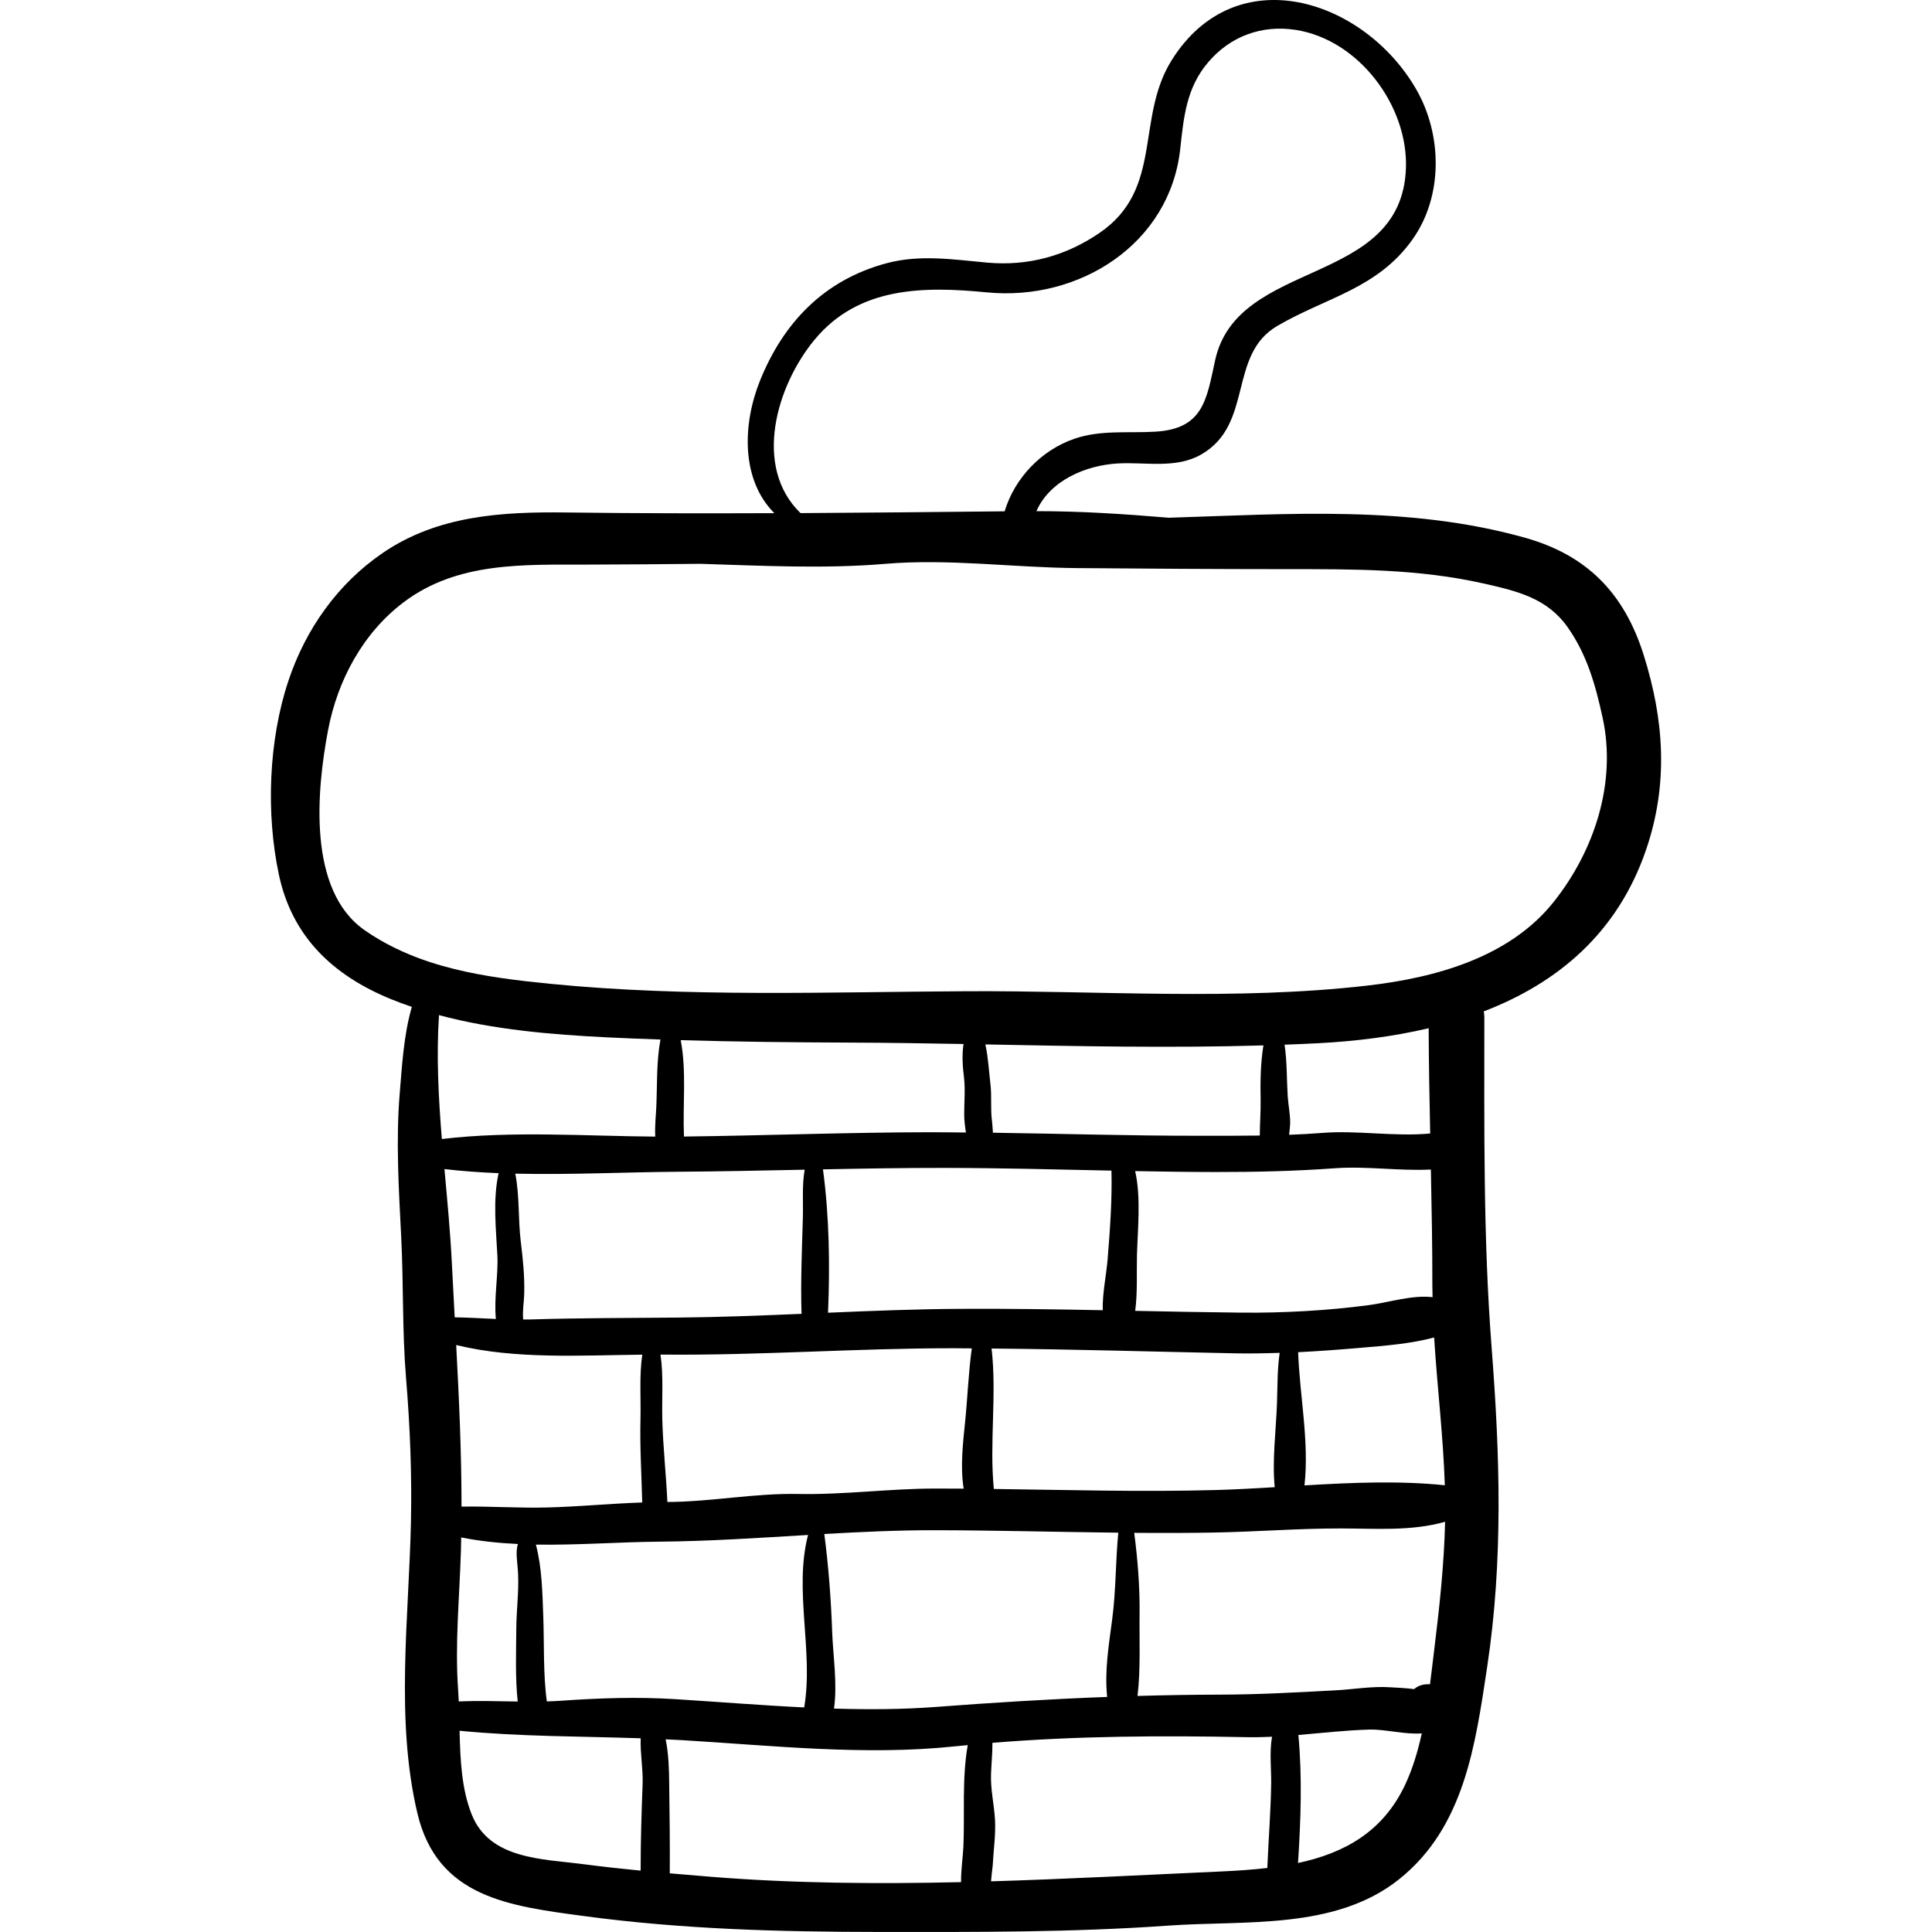 <?xml version="1.0" encoding="iso-8859-1"?>
<!-- Generator: Adobe Illustrator 19.0.0, SVG Export Plug-In . SVG Version: 6.00 Build 0)  -->
<svg version="1.1" id="Capa_1" xmlns="http://www.w3.org/2000/svg" xmlns:xlink="http://www.w3.org/1999/xlink" x="0px" y="0px"
	 viewBox="0 0 512.002 512.002" style="enable-background:new 0 0 512.002 512.002;" xml:space="preserve">
<g>
	<g>
		<path d="M435.573,173.513c-5.192-16.449-15.124-26.442-31.485-31.024c-30.76-8.615-62.632-6.266-94.349-5.284
			c-11.664-0.975-23.33-1.752-35.075-1.743c3.567-8.111,13.027-12.157,21.567-12.639c7.422-0.419,15.404,1.477,22.129-2.391
			c13.936-8.016,6.984-26.364,20.131-34.054c12.987-7.596,26.482-9.817,35.802-22.869c8.228-11.522,7.946-27.938,0.936-39.986
			c-13.889-23.869-47.733-34.722-64.723-7.564c-9.631,15.395-2.11,34.112-19.072,45.736c-8.985,6.158-19.053,8.884-29.867,7.898
			c-8.869-0.809-17.69-2.193-26.482,0.132c-16.592,4.387-27.466,15.699-33.692,31.2c-4.62,11.501-5.061,26.176,3.818,35.07
			c-18.331,0.074-36.662,0.058-54.998-0.179c-17.127-0.222-34.192,0.756-48.783,10.725c-11.975,8.182-20.472,20.256-25.023,33.954
			c-5.24,15.771-5.938,35.079-2.503,51.276c3.494,16.47,14.358,26.73,29.653,32.99c1.84,0.753,3.709,1.434,5.593,2.077
			c-2.169,7.38-2.625,15.825-3.22,22.956c-1.045,12.505-0.238,25.502,0.397,38.022c0.633,12.461,0.247,24.84,1.275,37.31
			c1.06,12.853,1.586,25.534,1.301,38.434c-0.555,25.126-4.149,52.184,1.711,76.976c5.287,22.367,24.442,24.594,44.188,27.25
			c26.173,3.52,51.794,4.182,78.186,4.206c25.704,0.024,51.129,0.128,76.729-1.685c20.243-1.434,44.113,1.234,61.051-12.271
			c17.333-13.819,20.229-35.66,23.339-56.2c4.298-28.382,3.391-56.306,1.187-84.763c-2.249-29.042-1.921-58.35-1.927-87.516
			c0-0.541-0.061-1.043-0.151-1.523c19.375-7.448,35.46-20.61,43.06-42.968C442.183,207.684,441.019,190.77,435.573,173.513z
			 M215.902,89.988c11.732-14.137,29.05-14.123,45.665-12.505c24.469,2.385,48.424-12.82,51.199-37.948
			c0.941-8.52,1.607-16.24,7.443-23.071c5.871-6.873,14.187-9.923,23.102-8.553c16.812,2.585,29.884,20.149,29.276,36.706
			c-1.16,31.582-44.676,23.665-50.579,50.922c-2.257,10.423-3.144,18.09-15.774,18.857c-7.245,0.44-14.521-0.527-21.524,1.886
			c-8.775,3.023-15.824,10.429-18.469,19.222c-18.033,0.188-36.064,0.377-54.096,0.475
			C199.441,123.633,205.802,102.158,215.902,89.988z M116.339,269.022c14.489,3.885,29.879,5.159,44.648,5.894
			c4.672,0.233,9.357,0.411,14.045,0.572c-1.088,5.791-0.852,12.078-1.1,17.796c-0.096,2.223-0.438,5.154-0.28,7.932
			c-18.616-0.143-38.056-1.565-56.556,0.639C116.202,290.855,115.621,279.836,116.339,269.022z M255.444,285.309
			c0.422,3.401,0.063,6.651,0.081,10.056c0.008,1.611,0.216,3.188,0.453,4.762c-3.123-0.027-6.244-0.076-9.368-0.072
			c-21.814,0.024-43.596,0.886-65.353,1.142c-0.356-8.33,0.724-17.412-0.863-25.543c14.967,0.438,29.976,0.593,44.901,0.646
			c10,0.036,20.023,0.192,30.057,0.376C254.901,279.526,255.103,282.553,255.444,285.309z M341.254,290.435
			c-0.275-4.48-0.162-9.111-0.829-13.58c2.985-0.114,5.969-0.233,8.95-0.389c9.841-0.517,19.751-1.736,29.236-3.974
			c0.034,9.303,0.213,18.601,0.404,27.895c-9.286,0.902-19.342-0.895-28.585-0.154c-2.934,0.235-5.868,0.388-8.804,0.501
			c0.161-1.268,0.274-2.563,0.282-2.945C341.958,295.364,341.401,292.85,341.254,290.435z M353.82,309.598
			c8.346-0.604,16.99,0.768,25.381,0.343c0.212,10.338,0.402,20.672,0.391,31.002c-0.001,0.941,0.043,1.88,0.057,2.821
			c-5.467-0.636-11.615,1.411-16.857,2.106c-10.97,1.452-22.73,2.106-33.788,1.995c-9.38-0.094-18.772-0.282-28.164-0.471
			c0.657-4.931,0.344-10.332,0.468-14.809c0.179-6.505,1.112-15.334-0.479-22.229c7.035,0.132,14.071,0.236,21.113,0.244
			C332.698,310.613,343.146,310.371,353.82,309.598z M344.018,358.348c5.532-0.274,11.056-0.689,16.531-1.159
			c6.279-0.539,13.264-1.058,19.515-2.742c0.806,13.06,2.411,26.1,2.829,39.163c-12.16-1.253-24.721-0.703-37.193,0.037
			C346.989,382.172,344.455,370.005,344.018,358.348z M337.812,394.123c-5.276,0.319-10.52,0.611-15.688,0.754
			c-19.556,0.539-39.167-0.033-58.749-0.284c-1.201-12.38,0.825-24.88-0.596-37.216c21.419,0.184,42.931,0.834,64.354,1.269
			c3.986,0.081,7.99,0.007,11.995-0.125c-0.646,4.384-0.556,8.92-0.714,13.441C338.167,379.001,337.11,386.897,337.812,394.123z
			 M293.41,449.706c-15.143,0.569-30.232,1.501-45.485,2.658c-8.841,0.671-17.857,0.707-26.907,0.431
			c0.948-6.556-0.259-14.055-0.474-20.139c-0.303-8.578-0.955-17.496-2.094-26.13c9.773-0.56,19.549-1.016,29.336-1
			c16.179,0.027,32.379,0.474,48.572,0.653c-0.734,7.617-0.609,15.3-1.604,22.88C293.856,435.909,292.683,442.843,293.41,449.706z
			 M213.124,452.488c-11.433-0.554-22.858-1.481-33.995-2.181c-10.507-0.662-20.18-0.3-30.652,0.419
			c-1.184,0.081-2.37,0.134-3.558,0.17c-0.993-7.085-0.686-15.566-0.94-22.439c-0.24-6.465-0.339-12.91-1.957-19.12
			c10.945,0.178,21.994-0.686,32.733-0.778c13.133-0.113,26.259-0.994,39.391-1.779
			C210.324,421.401,215.645,437.575,213.124,452.488z M211.519,395.92c-11.643-0.228-23.026,2.078-34.655,2.125
			c-0.333-7.304-1.165-14.631-1.347-21.947c-0.139-5.565,0.354-11.522-0.482-17.112c0.317,0.002,0.638-0.001,0.955,0.002
			c25.563,0.227,51.033-1.699,76.606-1.69c1.644,0,3.294,0.03,4.939,0.038c-0.878,6.406-1.111,12.93-1.759,19.346
			c-0.566,5.604-1.337,12.013-0.389,17.83c-2.535-0.017-5.069-0.032-7.601-0.029C235.631,394.498,223.674,396.157,211.519,395.92z
			 M334.08,291.584c0.056,3.056-0.214,6.229-0.218,9.351c-5.275,0.074-10.559,0.052-15.861,0.056
			c-18.295,0.015-36.57-0.552-54.865-0.808c-0.093-1.265-0.159-2.474-0.243-3.089c-0.449-3.26-0.019-6.563-0.42-9.836
			c-0.39-3.185-0.57-7.014-1.339-10.474c24.569,0.469,49.191,0.986,73.691,0.256C334.029,281.826,333.994,286.952,334.08,291.584z
			 M294.546,310.227c0.208,7.661-0.4,15.982-1.013,23.484c-0.343,4.198-1.412,9.013-1.294,13.513
			c-12.647-0.244-25.286-0.44-37.89-0.365c-11.657,0.069-23.286,0.532-34.913,1.027c0.535-12.498,0.329-25.555-1.342-37.993
			c10.731-0.212,21.467-0.396,32.208-0.384C265.067,309.525,279.805,309.916,294.546,310.227z M213.249,309.982
			c-0.732,4.076-0.371,8.596-0.476,12.48c-0.231,8.547-0.632,17.163-0.354,25.719c-10.818,0.459-21.637,0.886-32.476,0.987
			c-13.179,0.123-26.367,0.093-39.541,0.508c-0.584,0.019-1.165-0.001-1.747,0.005c-0.238-2.205,0.207-4.608,0.265-6.712
			c0.131-4.755-0.341-9.294-0.915-13.999c-0.705-5.769-0.292-12.13-1.452-17.939c14.459,0.342,29.153-0.407,43.052-0.503
			C190.81,310.453,202.026,310.211,213.249,309.982z M119.748,334.775c-0.405-8.21-1.206-16.564-1.962-24.96
			c4.718,0.56,9.519,0.889,14.354,1.087c-1.573,7.025-0.677,14.91-0.328,21.853c0.259,5.147-0.944,11.297-0.397,16.788
			c-3.644-0.163-7.279-0.384-10.913-0.437C120.243,344.325,119.984,339.547,119.748,334.775z M170.214,359.001
			c-0.832,5.586-0.34,11.537-0.479,17.097c-0.184,7.4,0.286,14.727,0.46,22.074c-8.435,0.296-16.915,1.119-25.358,1.331
			c-7.409,0.186-15.03-0.358-22.53-0.234c0.007-14.272-0.653-28.557-1.412-42.821C136.569,360.278,153.994,359.17,170.214,359.001z
			 M121.415,447.982c-0.893-12.418,0.37-24.675,0.735-37.087c0.034-1.152,0.047-2.304,0.07-3.456
			c4.952,0.987,9.981,1.501,15.046,1.742c-0.739,2.248-0.1,4.727,0.04,8.104c0.199,4.809-0.452,9.52-0.48,14.317
			c-0.035,6.035-0.311,13.015,0.374,19.323c-5.218-0.076-10.444-0.257-15.623-0.016
			C121.533,449.921,121.484,448.942,121.415,447.982z M170.299,472.801c-0.29,7.646-0.529,15.287-0.522,22.938
			c-4.982-0.488-9.964-1.027-14.977-1.684c-11.063-1.448-24.994-1.257-29.782-13.172c-2.7-6.719-3.049-14.572-3.227-22.211
			c16.043,1.562,31.926,1.45,47.999,1.995C169.632,464.631,170.45,468.828,170.299,472.801z M255.306,489.458
			c-0.115,2.53-0.646,6.014-0.613,9.327c-22.175,0.512-44.351,0.341-66.209-1.411c-3.679-0.295-7.335-0.601-10.985-0.92
			c0.06-7.881-0.061-15.779-0.151-23.652c-0.043-3.778-0.133-7.957-0.944-11.86c1.413,0.068,2.823,0.126,4.24,0.21
			c23.752,1.417,48.649,4.18,72.389,1.651c1.142-0.121,2.288-0.212,3.431-0.324C254.89,471.313,255.697,480.88,255.306,489.458z
			 M336.878,472.647c-0.114,7.51-0.721,14.936-1.025,22.389c-4.066,0.473-8.216,0.744-12.358,0.93
			c-20.088,0.901-40.456,1.998-60.855,2.608c0.13-1.763,0.426-3.857,0.452-4.373c0.204-4.067,0.821-7.969,0.588-12.019
			c-0.232-4.028-1.199-7.94-1.047-12.051c0.107-2.898,0.402-5.583,0.366-8.261c22.39-1.837,44.991-1.949,67.426-1.498
			c2.243,0.045,4.463-0.014,6.675-0.115C336.377,464.284,336.935,468.947,336.878,472.647z M372.492,472.733
			c-5.941,12.849-16.461,18.409-28.5,20.986c0.724-11.266,1.15-22.66,0.092-33.927c6.219-0.529,12.408-1.242,18.745-1.433
			c4.274-0.129,9.364,1.345,13.962,1.01C375.761,464.046,374.409,468.587,372.492,472.733z M380.104,437.067
			c-0.368,3.004-0.727,6.127-1.138,9.29c-1.556-0.119-3.113,0.293-4.203,1.274c-2.081-0.284-5.557-0.43-6.154-0.472
			c-4.991-0.35-9.779,0.535-14.747,0.802c-10.323,0.553-20.359,1.12-30.749,1.139c-7.257,0.012-14.466,0.14-21.657,0.346
			c0.842-7.034,0.459-14.833,0.544-21.528c0.09-7.085-0.476-14.528-1.42-21.698c7.184,0.056,14.365,0.053,21.543-0.084
			c11.092-0.212,22.105-1.095,33.272-1.079c9.392,0.013,18.562,0.762,27.57-1.761C382.711,414.533,381.471,425.915,380.104,437.067z
			 M411.773,238.98c-11.72,14.758-31.367,20.132-49.362,22.205c-35.018,4.036-71.145,1.313-106.32,1.502
			c-36.541,0.196-73.872,1.635-110.265-1.966c-17.128-1.695-34.661-4.109-49.172-14.191c-15.245-10.593-12.734-37.151-9.707-53.059
			c2.507-13.176,9.219-25.723,20.045-33.885c14.268-10.758,31.78-9.917,48.774-9.964c9.942-0.028,19.884-0.1,29.826-0.206
			c16.311,0.496,32.745,1.378,48.992,0.007c16.834-1.421,33.788,0.982,50.61,1.124c18.555,0.156,37.111,0.278,55.667,0.283
			c17.813,0.004,34.973-0.12,52.498,3.84c8.898,2.01,16.729,3.914,22.128,11.608c5.105,7.275,7.336,15.266,9.216,23.864
			C428.478,207.395,422.547,225.415,411.773,238.98z"/>
	</g>
</g>
<g>
</g>
<g>
</g>
<g>
</g>
<g>
</g>
<g>
</g>
<g>
</g>
<g>
</g>
<g>
</g>
<g>
</g>
<g>
</g>
<g>
</g>
<g>
</g>
<g>
</g>
<g>
</g>
<g>
</g>
</svg>
